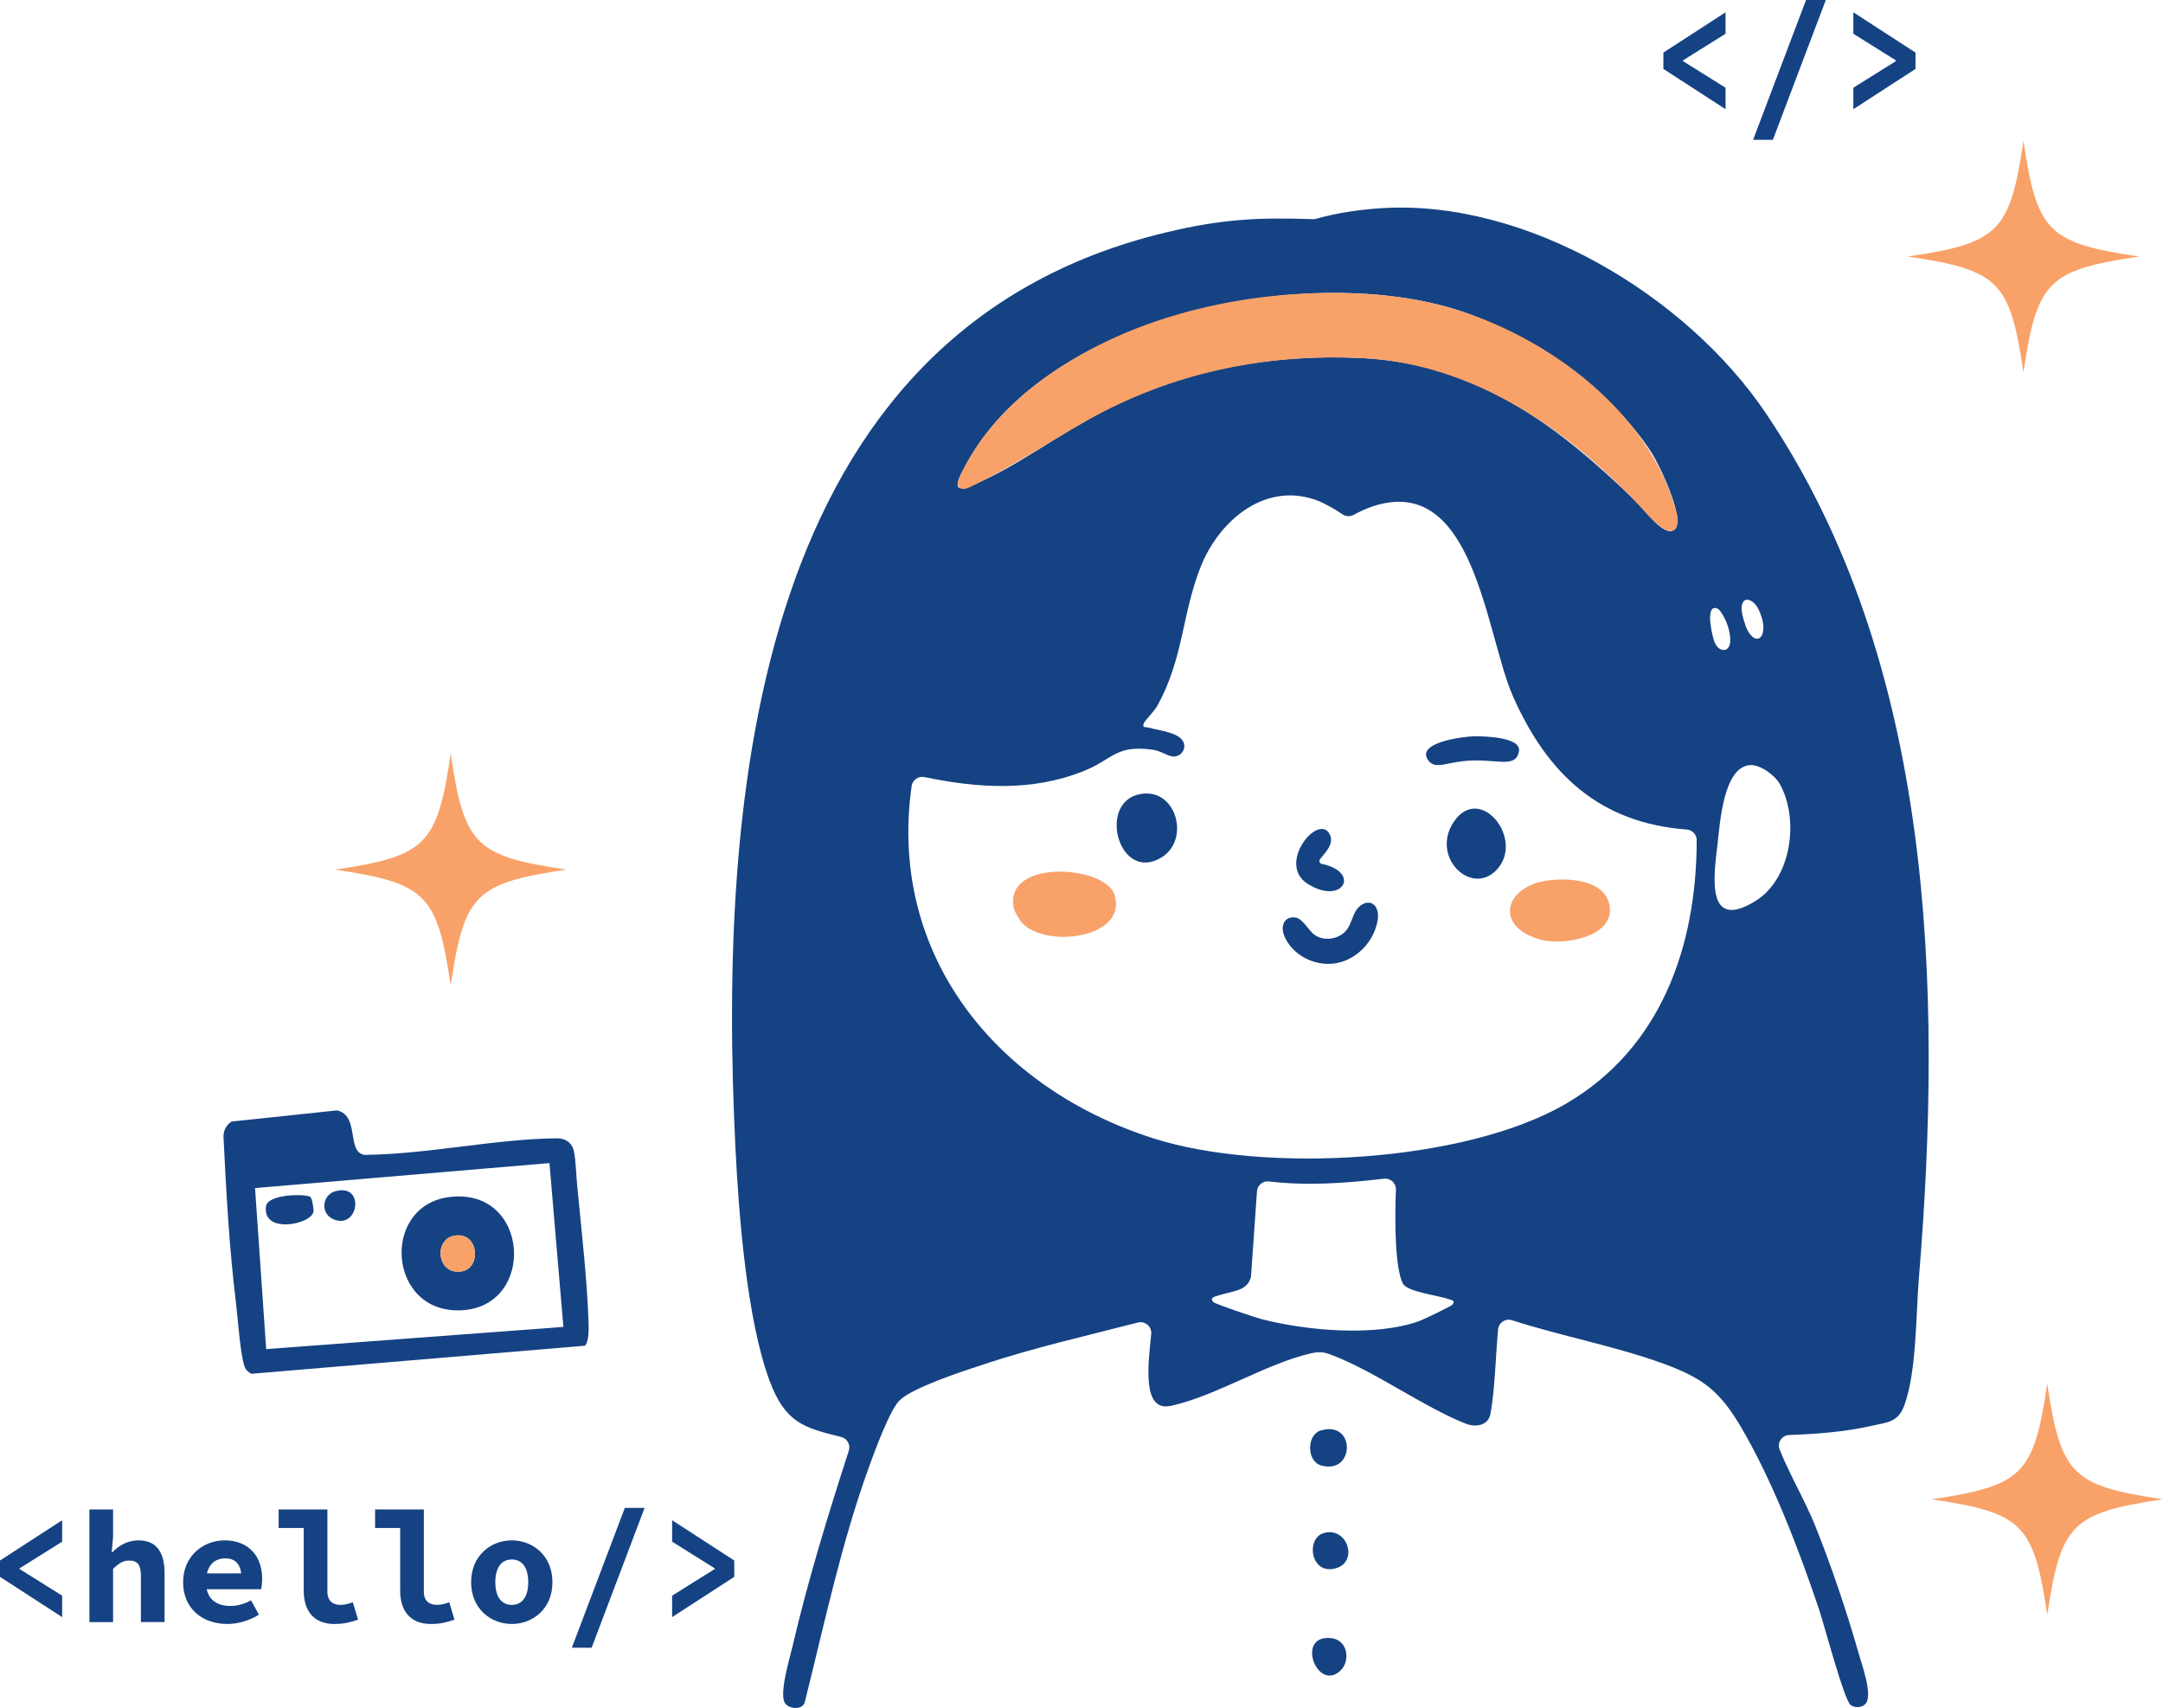 <?xml version="1.0" encoding="UTF-8"?>
<svg id="Layer_2" data-name="Layer 2" xmlns="http://www.w3.org/2000/svg" viewBox="0 0 849.08 670.42">
  <defs>
    <style>
      .cls-1 {
        fill: #f8a269;
      }

      .cls-2 {
        fill: #154283;
      }
    </style>
  </defs>
  <path class="cls-2" d="M702.35,563.26c-2.92.11-4.84,3.08-3.75,5.78,4.14,10.22,9.88,19.79,14.03,30.06,6.09,15.07,12.45,33.94,16.9,49.6,1.32,4.64,5.46,16.01,3.06,19.72-1.24,1.91-4.34,2.18-6.14.83-2.56-1.91-10.48-31.89-12.45-37.72-7.81-23.15-18.04-49.94-30.36-71.01-8.34-14.25-14.88-19.48-30.43-25.17-18.95-6.93-40.2-10.85-59.68-17.13-2.57-.83-5.23.95-5.47,3.64-.98,11.12-1.23,23.55-3,33.14-.85,4.6-5.79,5.39-9.78,3.79-16.73-6.69-35.02-20.11-51.85-26.67-3.64-1.42-5.1-1.75-8.99-.86-17.25,3.94-37.33,16.77-54.76,20.57-11.58,2.53-8.93-16.43-7.77-28.23.28-2.91-2.41-5.2-5.24-4.47-20.33,5.24-40.94,9.91-60.87,16.52-7.72,2.56-27.64,8.99-32.76,14.12-3.85,3.87-9.81,20.21-11.97,26.18-10.81,29.81-17.52,61.74-25.23,92.48-1.17,2.8-5.88,2.41-7.56.28-2.68-3.39,1.71-17.7,2.82-22.45,6.04-25.92,13.91-51.53,22.1-76.83.75-2.33-.63-4.8-3.01-5.39-14.53-3.58-21.92-5.47-28.11-22.1-8.93-24.03-12.09-65.29-13.38-91.26-6.83-138.04,6.9-320.77,169.25-359.51,22.01-5.25,36.2-5.86,57.46-5.14.44,0,.87-.04,1.29-.16,7.9-2.29,17.18-3.62,25.56-4.15,56.84-3.6,119.64,34.22,150.8,80.3,66.1,97.75,69.6,225.94,60.18,339.86-1.18,14.31-.84,36.55-5.74,49.84-2.44,6.61-6.65,6.56-12.77,7.95-10.51,2.39-21.53,3.21-32.38,3.61v-.02ZM657.19,208.03c4.85-3.4-5.75-25.38-8.6-29.91-16.04-25.49-50.34-48.8-79.06-57.21-59.14-17.32-159.74,3.25-190.76,62.21-1.56,2.96-5.82,10.28.51,8.14,17.35-5.83,39.73-23.44,57.52-31.88,31.26-14.82,63.17-20.49,97.81-18.83,45.47,2.18,77.35,26.85,108.53,57.18,2.26,2.2,9.97,13.14,14.05,10.29h0ZM666.05,329.83c0-2.22-1.71-4.06-3.93-4.22-34.02-2.55-54.7-21.58-68.27-52.45-10.72-24.39-15.09-88.06-55.39-74.27-1.67.57-4.8,1.91-7,3.17-1.43.81-3.18.72-4.53-.22-2.71-1.89-7.16-4.33-9.23-5.15-20.51-8.12-38.9,7.22-46.31,25.62-7.37,18.3-6.81,36.38-17.14,54.8-1.26,2.24-4.71,5.58-5.23,6.77-.86,1.96.8,1.42,1.58,1.65,4.49,1.34,13.63,1.95,14.27,6.85.37,2.84-2.43,5.19-5.19,4.44-2.18-.59-4.41-2.14-6.94-2.5-14.88-2.11-15.79,3.74-27.42,8.37-20.37,8.11-41.51,6.68-62.44,2.33-2.37-.49-4.68,1.12-5.02,3.52-9.35,66.19,33.1,118.61,94.93,138.31,43.4,13.83,122.15,9.64,161.98-13.64,37.37-21.85,51.21-61.86,51.27-103.38h.01ZM688.59,236.76c-1.73-1.68-4.08-2.16-4.78.64-.5,1.98.28,4.49.83,6.4.64,2.23,1.48,4.52,3.2,6.06.57.51,1.3.95,2.07.86,1.19-.13,1.88-1.42,2.12-2.59.5-2.47-.13-5.04-1.05-7.39-.51-1.3-1.11-2.58-2.04-3.62-.11-.13-.23-.25-.35-.37h0ZM673.11,238.65c-3.66.17-.78,11.85-.05,13.42.41.88.91,1.76,1.67,2.37s1.83.91,2.74.55c1.47-.6,1.81-2.51,1.74-4.1-.18-3.77-1.51-7.45-3.62-10.58-.46-.67-1.01-1.37-1.79-1.58-.25-.07-.47-.09-.68-.09h0ZM686.87,300.33c-10.34.89-11.68,22.56-12.66,31.02-1.39,12.02-4.88,34.4,14.77,22.4,14.28-8.72,17.45-32.18,9.66-46.04-1.94-3.45-7.74-7.72-11.77-7.37h0ZM543.29,462.67c-15.48,1.81-30.18,2.84-45.17,1.08-2.39-.28-4.53,1.48-4.7,3.88l-2.32,33.17c-.03.37-.09.75-.22,1.1-1.89,5.02-7,4.77-13.2,6.78-1.08.35-2.88.78-1.38,2.42.72.78,16.5,6.07,18.94,6.7,17.77,4.56,44.71,6.99,62.04.7,1.59-.58,12.31-5.77,12.78-6.31,1.54-1.78-.32-1.84-1.51-2.27-4.24-1.54-16.12-2.78-17.87-6.13-3.07-5.89-3.24-24.81-2.71-36.78.11-2.58-2.12-4.64-4.68-4.34h0Z"/>
  <path class="cls-2" d="M518.5,561.49c13.83-4.09,13.39,17.64,0,13.7-5.61-1.65-5.64-12.04,0-13.7Z"/>
  <path class="cls-2" d="M519.6,601.77c9.37-2.68,13.66,11.15,4.97,13.76-10.21,3.07-12.06-11.74-4.97-13.76Z"/>
  <path class="cls-2" d="M526.17,655.78c-9.14,8.59-17.76-14.27-3.64-12.78,6.64.7,7.66,8.99,3.64,12.78Z"/>
  <path class="cls-1" d="M657.16,207.98c-.26.17-.55.3-.89.37-1,.21-2.02-.19-2.92-.68-3.02-1.65-5.35-4.3-7.67-6.84-28.9-31.62-67.11-58.16-111.07-60.27-38.08-1.83-75.06,5.89-108.27,24.73-15.19,8.61-29.78,18.31-45.52,25.88-1.39.67-3.24,1.24-4.29.11-.96-1.04-.45-2.71.14-3.99,6.69-14.4,17.44-26.69,30-36.4,34.32-26.5,81.42-37.27,124.17-35.79,13.04.45,26.15,2.14,38.69,5.81,38.16,11.18,78.23,40.79,88.72,80.68.58,2.22.61,5.26-1.09,6.39h0Z"/>
  <path class="cls-1" d="M401.43,362.52c-.96-.95-3.14-4.59-3.42-5.86-4.39-19.73,35.57-17.06,39.41-5.6,5.64,16.82-25.9,21.45-35.99,11.46Z"/>
  <path class="cls-1" d="M606.85,345.72c8.17-1.3,22.92-.66,24.94,9.51,2.5,12.57-18.4,16.29-27.71,13.44-17.52-5.37-13.3-20.39,2.77-22.95Z"/>
  <path class="cls-2" d="M446.58,311.93c14.85-3.92,21.09,17.47,9.38,24.63-16.41,10.05-25.03-20.5-9.38-24.63Z"/>
  <path class="cls-2" d="M587.13,341.81c-9.89,9.76-25.61-5.52-16.47-19.19,10.38-15.51,28.48,7.33,16.47,19.19Z"/>
  <path class="cls-2" d="M535.25,354.74c1.06-.49,2.22-.6,3.29-.1,2.32,1.09,2.66,4.25,2.22,6.77-1.38,7.89-7.69,14.8-15.52,16.52-7.83,1.72-16.65-2.09-20.44-9.15-.85-1.57-1.46-3.35-1.22-5.12.37-2.63,2.32-3.82,4.78-3.54,3.11.35,5.28,5.22,7.77,6.9,4.01,2.72,10.14,1.53,12.84-2.48,1.43-2.12,1.92-4.75,3.22-6.96.7-1.19,1.81-2.27,3.05-2.83h0Z"/>
  <path class="cls-2" d="M578.59,289.03c4.29-.1,18.56.36,17.69,5.79-1,6.27-7.22,3.67-16.84,3.67-11,0-15.65,4.02-18.68.1-5.42-7.01,13.19-9.46,17.83-9.56h0Z"/>
  <path class="cls-2" d="M518.16,337.28c-.49.69-.12,1.66.7,1.83,15.49,3.17,8.27,16.4-5.42,7.9-12.27-7.61,3.31-27.12,8.16-20.15,2.88,4.13-1.77,8.07-3.44,10.42Z"/>
  <g>
    <path class="cls-2" d="M229.62,528.22l-130.98,11.03c-1.24-.72-2.13-1.43-2.63-2.85-1.71-4.8-2.64-18.91-3.38-24.96-2.63-21.59-3.84-43.36-4.89-65.08-.12-2.46,1.09-4.8,3.17-6.13h0l41.37-4.37c9.09,2,3.57,16.5,10.87,17.46,24.56-.22,51.21-6.27,75.43-6.51,3.31-.03,5.99,1.73,6.71,5.06s.93,9.97,1.32,13.94c1.61,16.8,3.91,36.78,4.42,53.36.07,2.29.21,7.47-1.4,9.05h0ZM221.16,520.85l-5.47-64.31-115.57,9.8,4.36,63.22,116.68-8.72h0Z"/>
    <path class="cls-2" d="M176.19,469.9c31.72-4.21,34.57,42.8,5.13,44.41-29.12,1.6-32.03-40.84-5.13-44.41ZM178.35,485.04c-8.34,1.49-6.81,15.67,2.95,14.01,7.82-1.34,6.69-15.72-2.95-14.01Z"/>
    <path class="cls-2" d="M121.77,469.77c.71.44,1.43,4.59,1.28,5.78-.63,5.06-20.25,9.05-18.62-2.09.71-4.83,15.46-4.87,17.34-3.69h0Z"/>
    <path class="cls-2" d="M131.43,467.66c12.02-3.57,9.47,15.14-.47,10.96-5.45-2.29-4.4-9.52.47-10.96Z"/>
    <path class="cls-1" d="M178.35,485.04c9.64-1.72,10.77,12.67,2.95,14.01-9.76,1.67-11.29-12.52-2.95-14.01Z"/>
  </g>
  <g>
    <path class="cls-2" d="M652.96,27.05v-6.41l24.4-15.81v8.42l-16.74,10.47v.25l16.74,10.47v8.42l-24.4-15.81Z"/>
    <path class="cls-2" d="M708.96,0h7.76l-20.79,54.89h-7.76L708.96,0Z"/>
    <path class="cls-2" d="M727.53,34.44l16.74-10.47v-.25l-16.74-10.47V4.83l24.4,15.81v6.41l-24.4,15.81v-8.42Z"/>
  </g>
  <g>
    <path class="cls-2" d="M0,618.95v-6.41l24.4-15.81v8.42l-16.74,10.47v.25l16.74,10.47v8.42l-24.4-15.81h0Z"/>
    <path class="cls-2" d="M35.1,592.5h9.29v10.78l-.54,6.03h.24c2.32-2.41,5.69-4.67,10.37-4.67,7.03,0,10.14,4.84,10.14,12.73v19.33h-9.29v-18.13c0-4.17-1.2-6.01-4.59-6.01-2.48,0-4.16,1.15-6.33,3.26v20.89h-9.29v-44.2h0Z"/>
    <path class="cls-2" d="M71.88,621.02c0-10.24,7.9-16.39,16.29-16.39,9.65,0,14.74,6.52,14.74,15.02,0,1.7-.26,3.38-.39,4.16h-23.75v-6.22h17.47l-1.46,1.77c0-5.03-2.18-7.67-6.3-7.67-4.59,0-7.6,3.11-7.6,9.33s3.54,9.35,9.62,9.35c2.84,0,5.29-.77,8.06-2.17l3.08,5.59c-3.58,2.29-8.21,3.66-12.41,3.66-9.76,0-17.35-6.02-17.35-16.42h0Z"/>
    <path class="cls-2" d="M119.23,624.45v-24.68h-9.85v-7.28h19.14v32.33c0,3.87,2.49,5.13,5.1,5.13,1.45,0,2.98-.31,4.88-1.02l2.05,6.83c-3.25,1.06-5.45,1.69-9.34,1.69-7.88,0-11.98-5.06-11.98-13Z"/>
    <path class="cls-2" d="M157.09,624.45v-24.68h-9.85v-7.28h19.14v32.33c0,3.87,2.49,5.13,5.1,5.13,1.45,0,2.98-.31,4.88-1.02l2.05,6.83c-3.25,1.06-5.45,1.69-9.34,1.69-7.88,0-11.98-5.06-11.98-13h0Z"/>
    <path class="cls-2" d="M184.94,621.06c0-10.42,7.7-16.43,15.96-16.43s15.96,6,15.96,16.43-7.7,16.39-15.96,16.39-15.96-6-15.96-16.39ZM207.36,621.06c0-5.43-2.18-8.93-6.46-8.93s-6.46,3.5-6.46,8.93,2.18,8.9,6.46,8.9,6.46-3.49,6.46-8.9Z"/>
    <path class="cls-2" d="M245.27,591.89h7.76l-20.79,54.89h-7.76l20.79-54.89Z"/>
    <path class="cls-2" d="M263.84,626.34l16.74-10.47v-.25l-16.74-10.47v-8.42l24.4,15.81v6.41l-24.4,15.81v-8.42h0Z"/>
  </g>
  <path class="cls-1" d="M222.35,341.35c-35.8,5.32-40.11,9.64-45.43,45.43-5.32-35.8-9.64-40.11-45.43-45.43,35.8-5.32,40.11-9.64,45.43-45.43,5.32,35.8,9.64,40.11,45.43,45.43Z"/>
  <path class="cls-1" d="M839.73,100.7c-35.8,5.32-40.11,9.64-45.43,45.43-5.32-35.8-9.64-40.11-45.43-45.43,35.8-5.32,40.11-9.64,45.43-45.43,5.32,35.8,9.64,40.11,45.43,45.43h0Z"/>
  <path class="cls-1" d="M849.08,588.51c-35.8,5.32-40.11,9.64-45.43,45.43-5.32-35.8-9.64-40.11-45.43-45.43,35.8-5.32,40.11-9.64,45.43-45.43,5.32,35.8,9.64,40.11,45.43,45.43Z"/>
</svg>